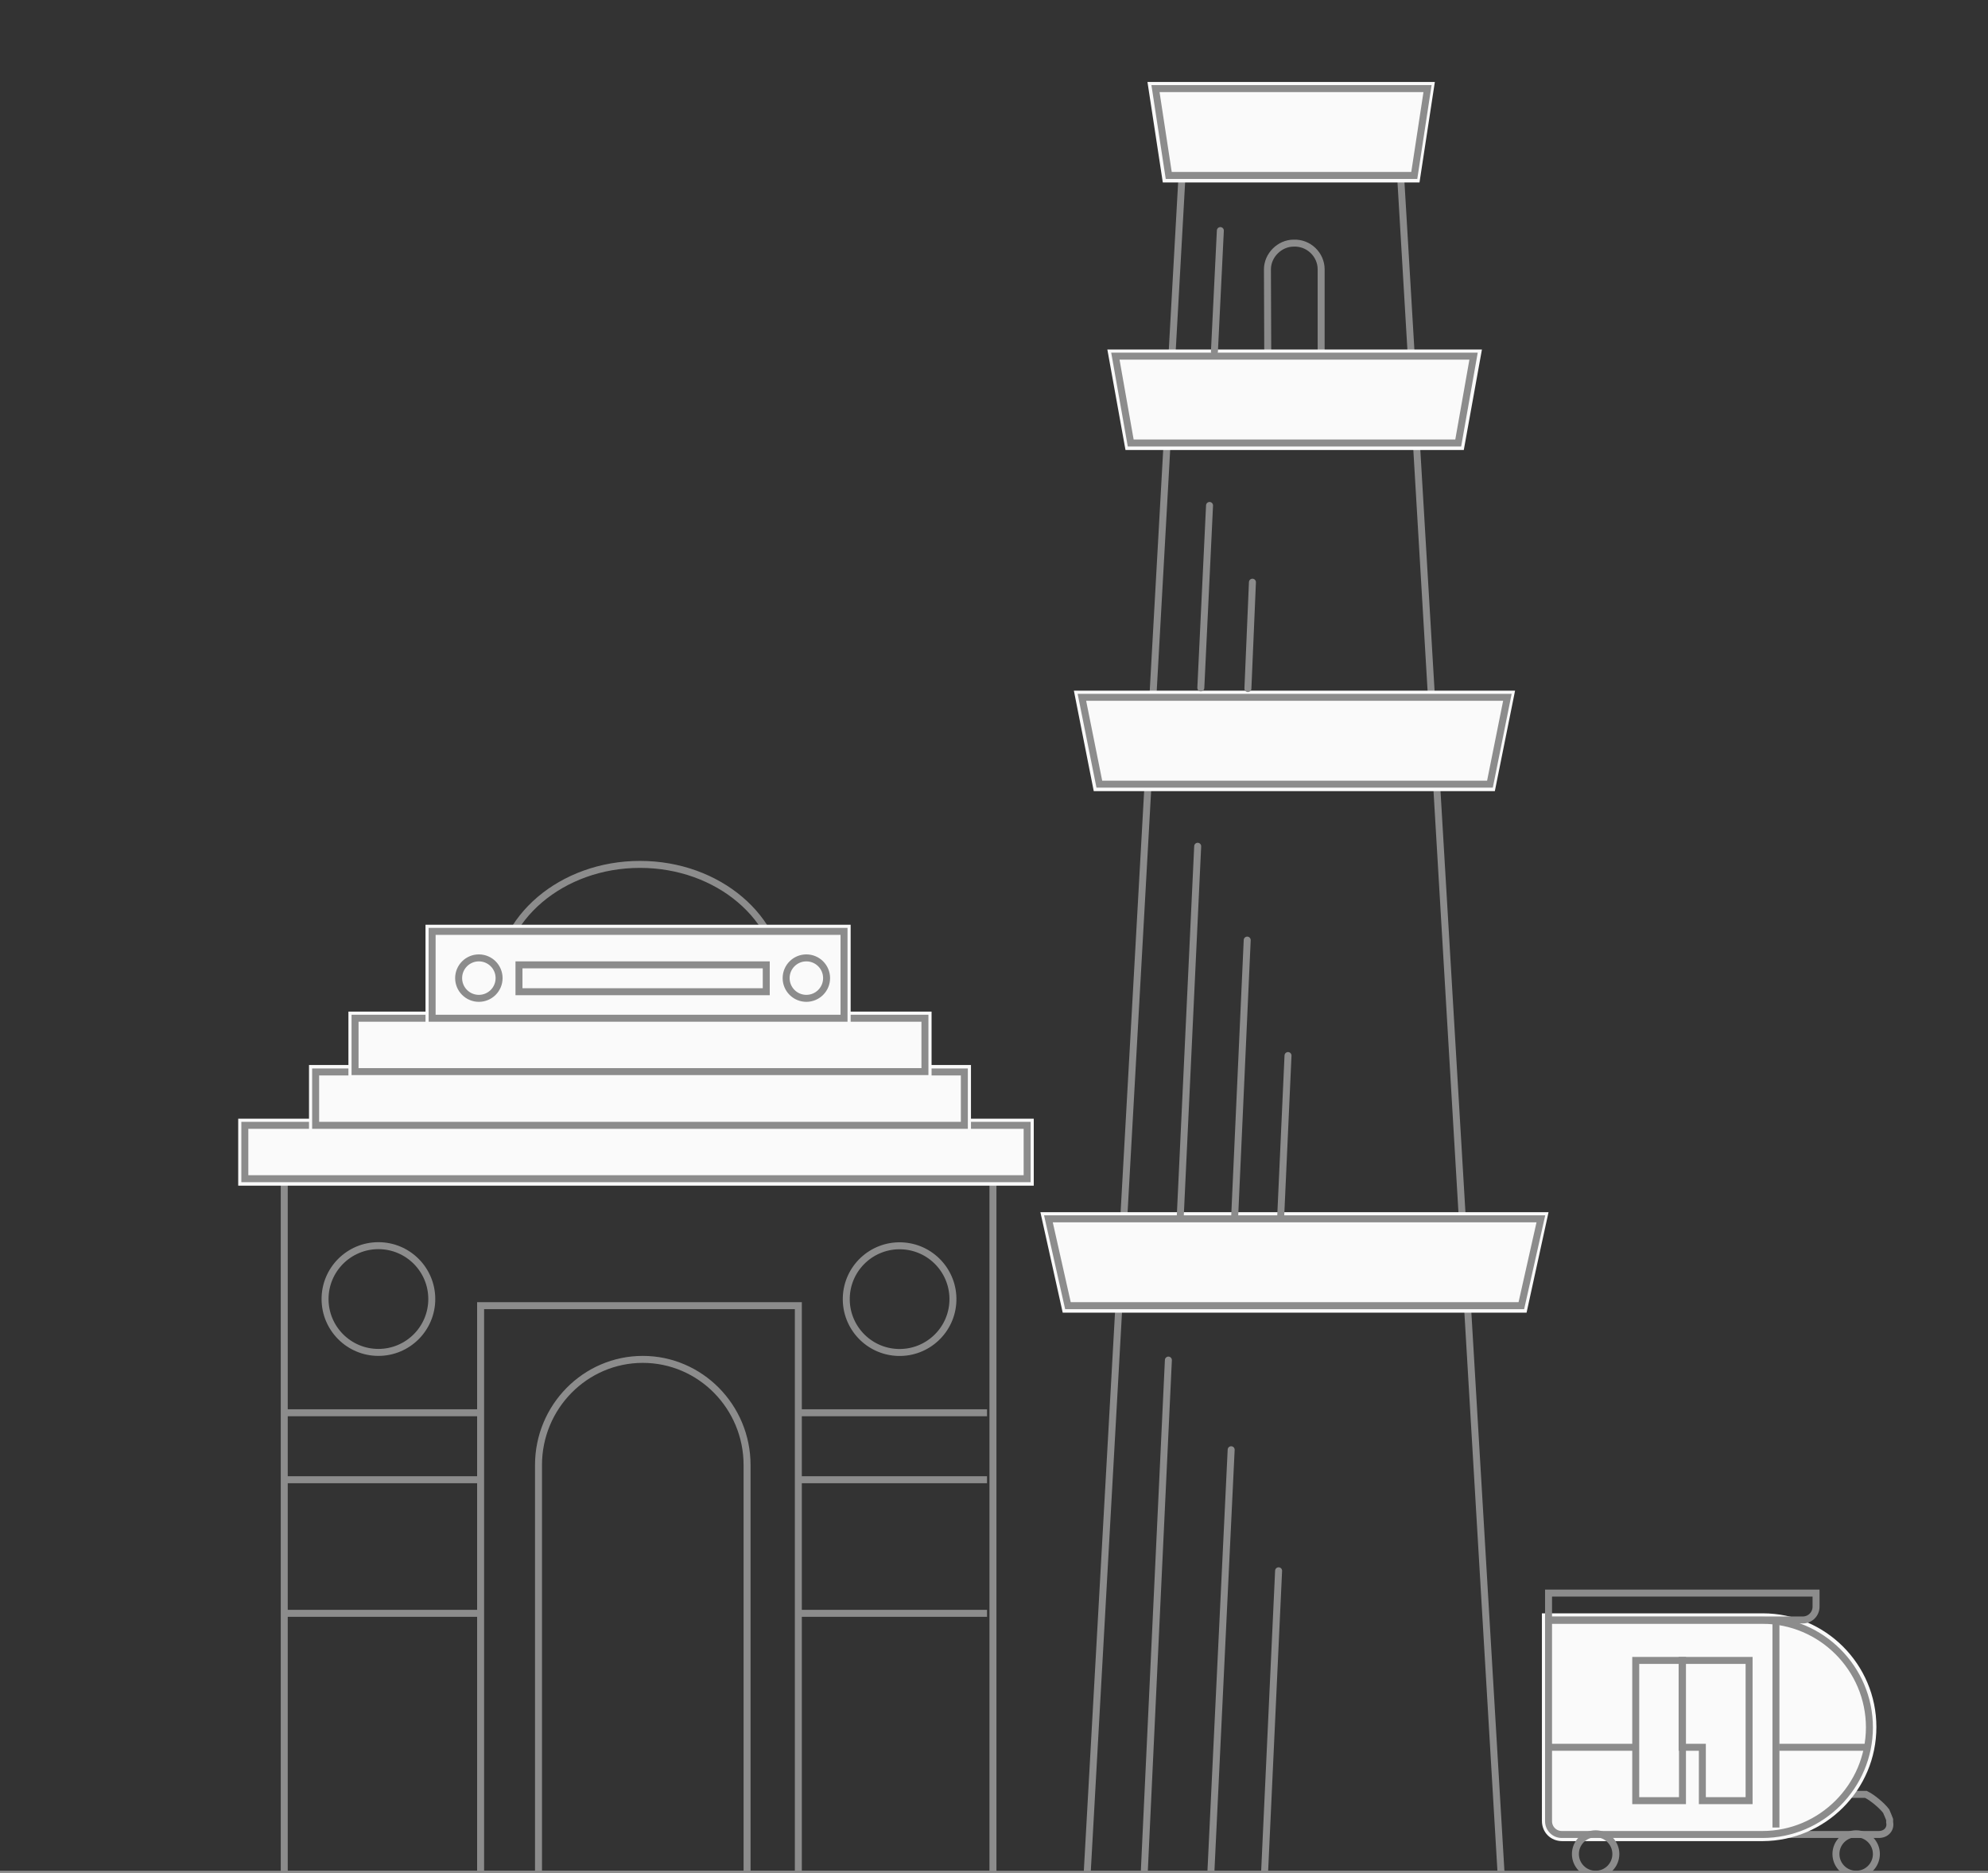 <?xml version="1.0" encoding="utf-8"?>
<!-- Generator: Adobe Illustrator 23.0.1, SVG Export Plug-In . SVG Version: 6.00 Build 0)  -->
<svg version="1.1" id="Layer_1" xmlns="http://www.w3.org/2000/svg" xmlns:xlink="http://www.w3.org/1999/xlink" x="0px" y="0px"
	 viewBox="0 0 570 537" style="enable-background:new 0 0 570 537;" xml:space="preserve">
<rect x="0" y="0" width="570" height="537" fill="#333333" stroke="none"/>
<style type="text/css">
	.st0{fill:none;stroke:#8C8C8C;stroke-width:2;stroke-linecap:square;}
	.st1{fill:none;stroke:#8C8C8C;stroke-width:2;}
	.st2{fill-rule:evenodd;clip-rule:evenodd;fill:#FAFAFA;}
	.st3{fill:none;stroke:#8C8C8C;stroke-width:2;stroke-linecap:round;stroke-linejoin:round;}
</style>
<path class="st0" d="M-306.5,537.3H861"/>
<g transform="translate(196)">
	<path class="st1" d="M345.8,521.6L345.8,521.6v0.8c0.4,1.9-1,3.5-3.1,3.5h-29.1l1.2-7.5c0.4-2.1,2.5-4,4.8-4H339
		c1.2,0.6,2.1,1.3,3.1,2.1c1.2,1,2.1,1.9,2.7,2.7C345.2,520.2,345.6,521,345.8,521.6L345.8,521.6z"/>
	<g transform="matrix(-1 0 0 1 440 0)">
		<g>
			<path id="g" class="st2" d="M98,495.1c0-18,14.6-32.6,32.6-32.6h63.3V522c0,3.3-2.5,5.8-5.8,5.8l0,0h-57.5
				C112.6,527.7,98,513.1,98,495.1z"/>
		</g>
		<path class="st1" d="M192,464.5h-61.3c-16.9,0-30.7,13.8-30.7,30.7s13.8,30.7,30.7,30.7h57.5c2.1,0,3.8-1.7,3.8-3.8l0,0V464.5
			L192,464.5z"/>
	</g>
	<path class="st0" d="M313.2,465.4v57.5"/>
	<circle class="st3" cx="336.2" cy="531.5" r="5.8"/>
	<circle class="st3" cx="261.5" cy="531.5" r="5.8"/>
	<path class="st1" d="M305.5,516.2h-13.4v-15.3h-5.8V476l0,0h19.2l0,0L305.5,516.2L305.5,516.2z"/>
	<path class="st1" d="M286.4,516.2L286.4,516.2L286.4,516.2z M286.4,516.2H273l0,0V476l0,0h13.4l0,0V516.2L286.4,516.2z"/>
	<path class="st0" d="M272,500.9h-23 M338.1,500.9h-23"/>
	<path class="st1" d="M324.7,456.8v3.8c0,2.1-1.7,3.8-3.8,3.8H248v-7.7h76.7V456.8z M144.3,25.4l-28.6,511.9h118.7L204.1,25.4H144.3
		z"/>
	<g>
		<path id="h" class="st2" d="M102.3,347.5H248l-6.3,28.8h-133L102.3,347.5z"/>
	</g>
	<path class="st1" d="M104.6,349.4l5.6,24.9h130l5.6-24.9C245.7,349.4,104.6,349.4,104.6,349.4z M167.5,104h15.3V77.2
		c0-4.2-3.6-7.7-7.9-7.5c-4,0-7.5,3.5-7.5,7.5L167.5,104L167.5,104z"/>
	<g>
		<path id="i" class="st2" d="M111.9,198h126.5l-5.8,28.8h-115L111.9,198z"/>
	</g>
	<path class="st1" d="M114.2,199.9l5,24.9h112l5-24.9H114.2L114.2,199.9z"/>
	<g>
		<path id="j" class="st2" d="M121.5,100.2h107.4l-5.2,28.8h-97L121.5,100.2z"/>
	</g>
	<path class="st1" d="M123.8,102.1l4.4,24.9h93.9l4.4-24.9H123.8L123.8,102.1z"/>
	<g>
		<path id="k" class="st2" d="M133,23.5h82.4L211,52.3h-73.6L133,23.5z"/>
	</g>
	<path class="st1" d="M135.3,25.4l3.8,24.9h70.4l3.8-24.9H135.3z"/>
	<path class="st3" d="M139,389.9l-6.9,146.5 M147.4,242.6l-5,106.2 M161.6,269.5l-3.6,79.4 M173.3,302.6l-2.1,46.2 M150.8,144.9
		l-2.5,52.3 M153.9,66.1l-1.7,34.7 M163.1,166.9l-1.3,30.5 M157,415.6l-5.8,120.8 M170.6,450.3l-4,86.1"/>
	<path class="st1" d="M-114.5,337.9v199.4H88.7V337.9H-114.5z"/>
	<path class="st1" d="M-41.6,537.3h59.8V420c0-16.7-13.4-30.3-29.9-30.3s-29.9,13.6-29.9,30.3V537.3L-41.6,537.3z"/>
	<g>
		<path id="l" class="st2" d="M-127.7,320.7h228.1v19.2h-228.1V320.7z"/>
	</g>
	<path class="st1" d="M-125.8,322.6H98.5v15.3h-224.3V322.6z"/>
	<ellipse class="st1" cx="-12.5" cy="282.3" rx="40.6" ry="34.5"/>
	<g>
		<path id="m" class="st2" d="M-107.4,305.3H82.4v19.2h-189.8V305.3z"/>
	</g>
	<path class="st1" d="M-105.5,307.3h186v15.3h-186V307.3z"/>
	<g>
		<path id="n" class="st2" d="M-96.1,290H71.1v19.2H-96.1V290z"/>
	</g>
	<path class="st1" d="M-94.2,291.9H69.2v15.3H-94.2V291.9z"/>
	<g>
		<path id="o" class="st2" d="M-74,265.1H47.9v28.8H-74V265.1z"/>
	</g>
	<path class="st1" d="M-72.1,267H46v24.9H-72.1V267z M32.9,537.3v-163h-91.1v163H32.9z"/>
	<circle class="st1" cx="-87.5" cy="372.4" r="15.3"/>
	<path class="st0" d="M-113.3,405h53.7 M-113.3,424.2h53.7 M-113.3,462.5h53.7 M34.3,405H86 M34.3,424.2H86 M34.3,462.5H86"/>
	
		<ellipse transform="matrix(3.327792e-02 -0.999 0.999 3.327792e-02 -312.16 422.073)" class="st1" cx="62.1" cy="372.4" rx="15.3" ry="15.3"/>
	<circle class="st1" cx="-58.7" cy="280.4" r="5.8"/>
	<circle class="st1" cx="35.2" cy="280.4" r="5.8"/>
	<path class="st1" d="M-47.2,276.6h70.9v7.7h-70.9V276.6z"/>
</g>
</svg>
